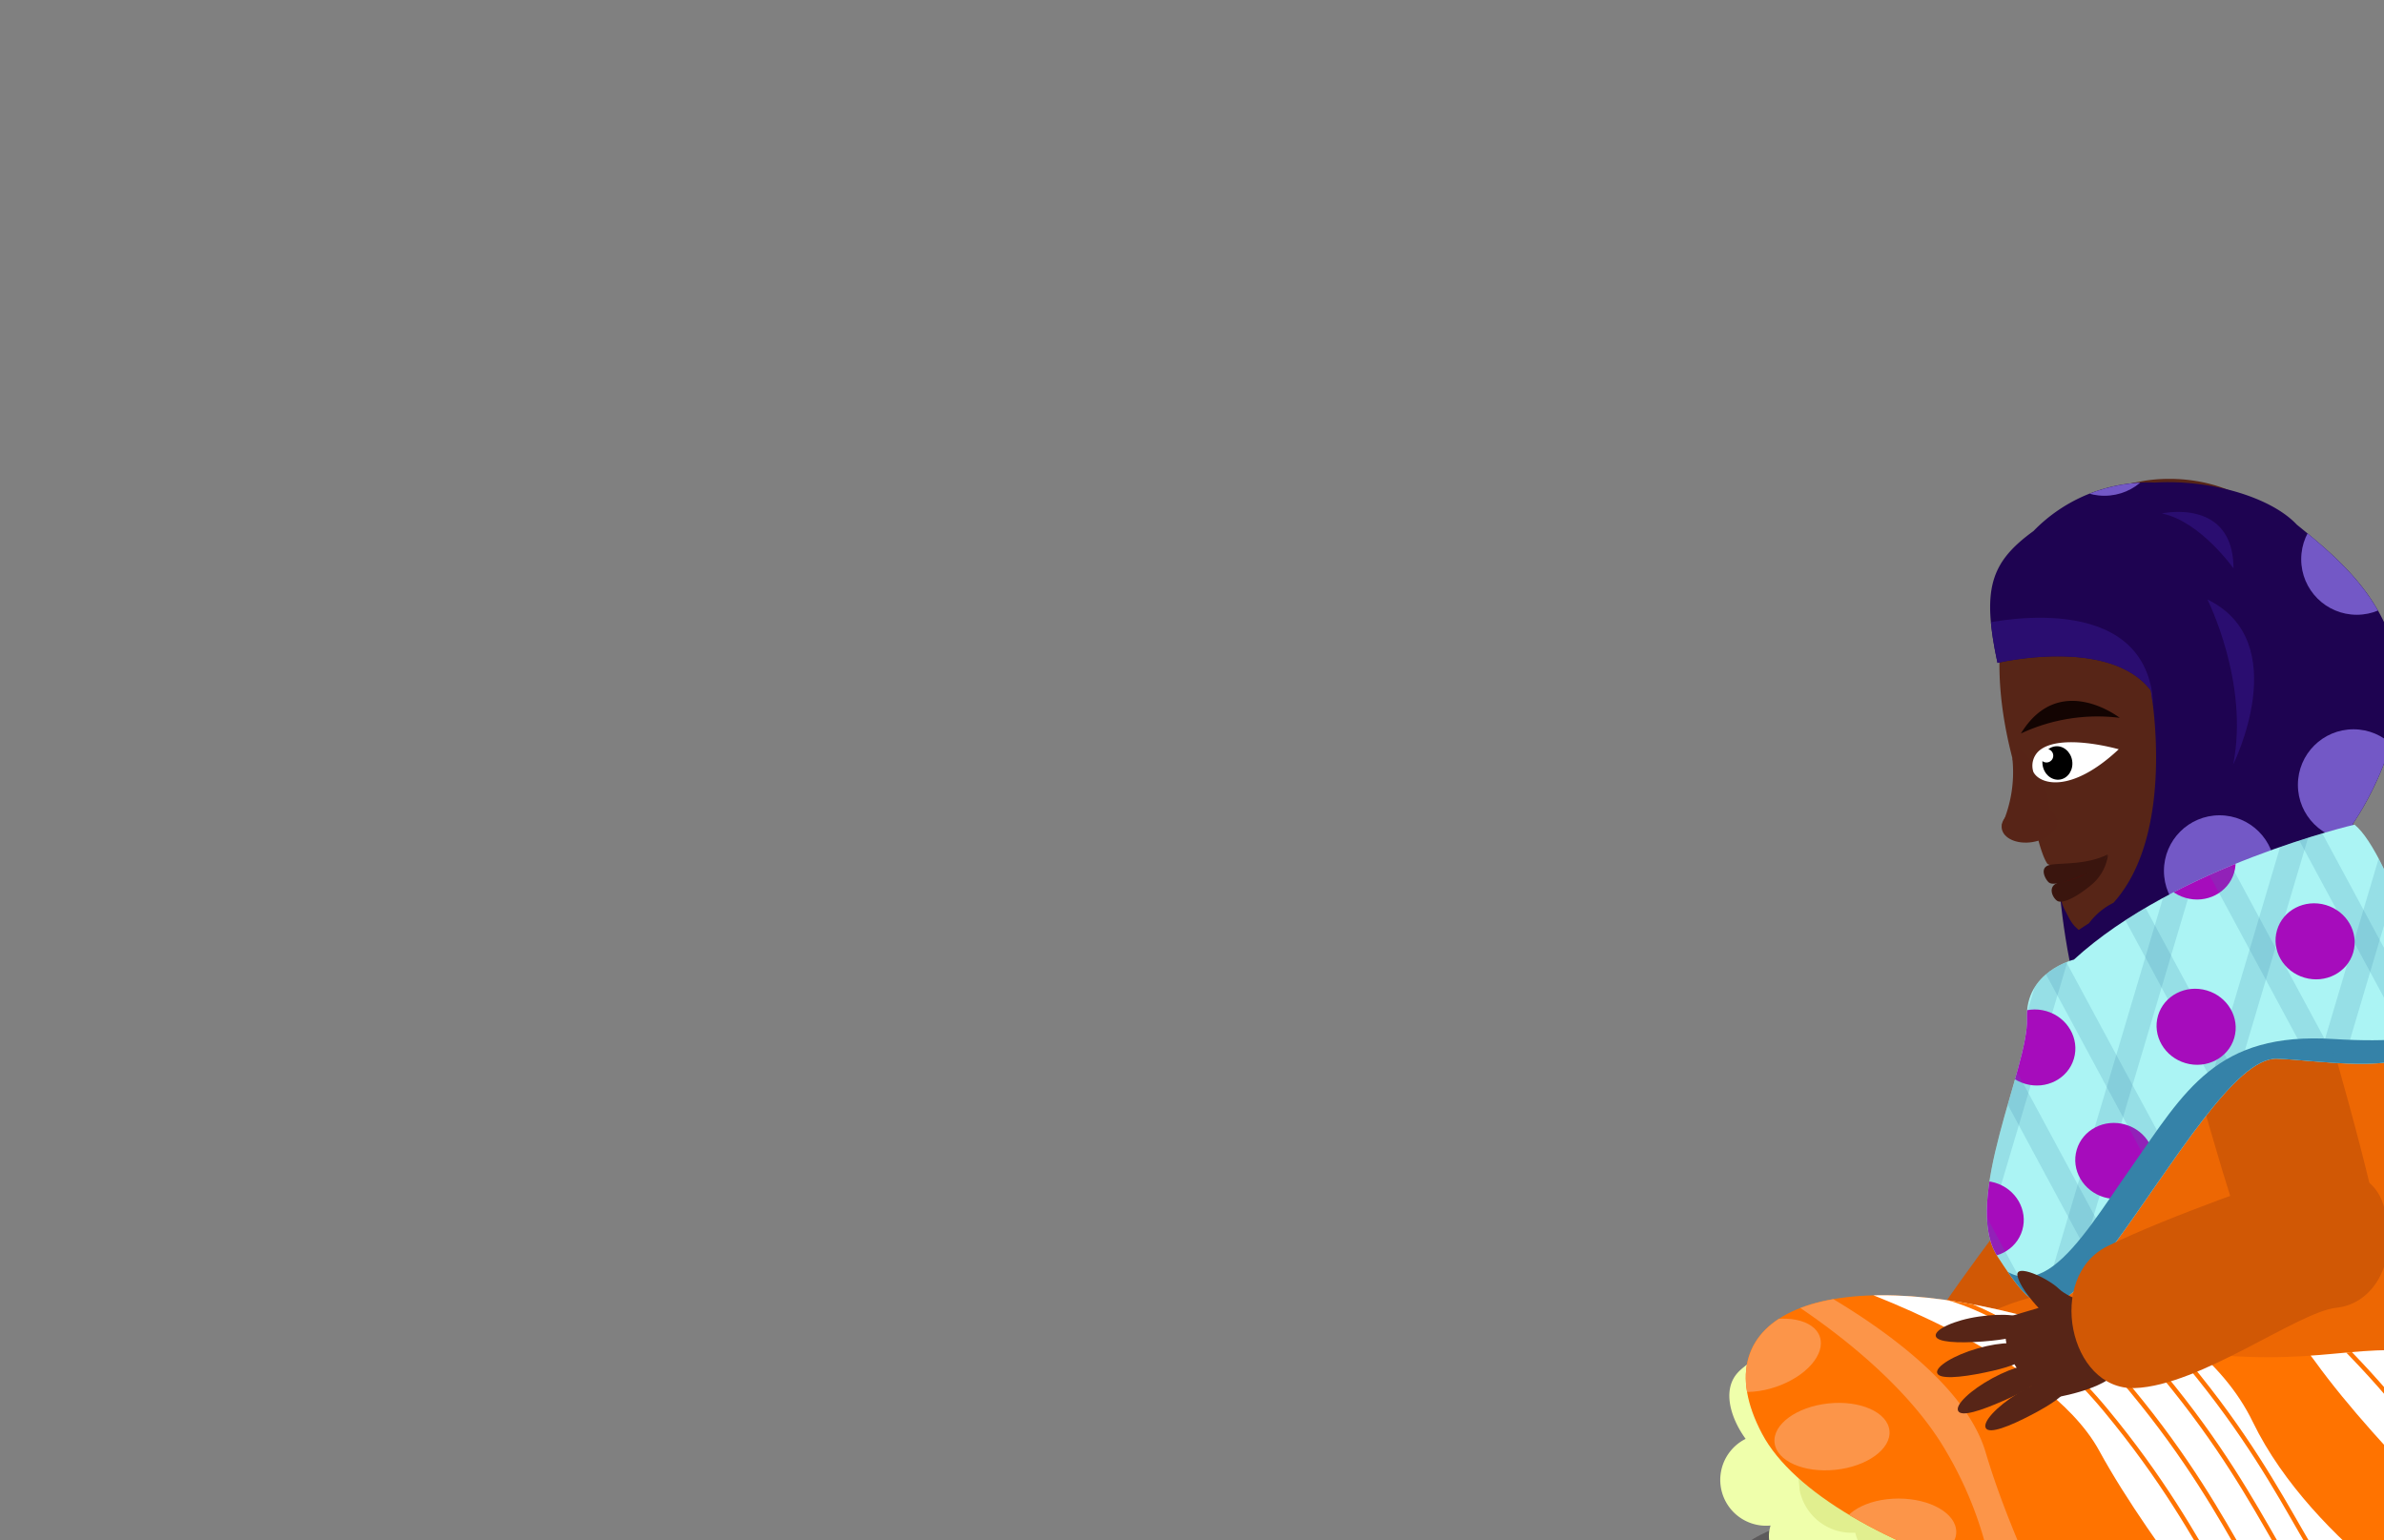 <svg xmlns="http://www.w3.org/2000/svg" xmlns:xlink="http://www.w3.org/1999/xlink" viewBox="0 0 260 168"><rect x="0" y="0" width="260" height="168" fill="#808080" stroke="none"/><defs><style>.cls-1{fill:#efffab;}.cls-2{fill:#ff7300;}.cls-3{fill:#fff;}.cls-4{fill:#1e0351;}.cls-5{fill:#abf4f4;}.cls-6{fill:#d15805;}.cls-7{fill:#572517;}.cls-8{fill:#ed6703;}.cls-9{fill:#231f20;opacity:0.38;}.cls-10{clip-path:url(#clip-path);}.cls-11{fill:#e1ef8f;}.cls-12{clip-path:url(#clip-path-2);}.cls-13{clip-path:url(#clip-path-3);}.cls-14{fill:none;stroke:#ff7300;stroke-miterlimit:10;stroke-width:0.48px;}.cls-15{clip-path:url(#clip-path-4);}.cls-16{fill:#fc9549;}.cls-17{fill:#460f0b;}.cls-18{fill:#130402;}.cls-19{fill:#572417;}.cls-20{clip-path:url(#clip-path-5);}.cls-21{fill:#7358c6;}.cls-22{fill:#2a0d70;}.cls-23{clip-path:url(#clip-path-6);}.cls-24{fill:#3a150e;}.cls-25{clip-path:url(#clip-path-7);}.cls-26{opacity:0.18;}.cls-27{fill:#3582a8;}.cls-28{fill:#a60cbc;}</style><clipPath id="clip-path"><path class="cls-1" d="M218.25,174c-4.08-.4-8.45,1.4-12.17-.35-.59-.28-1.15-.65-1.75-.92a14,14,0,0,0-4.87-.84,9.62,9.62,0,0,1-4.76-1.23,3.67,3.67,0,0,1-1.6-4.28,5,5,0,0,1-2.72-9.45c-1.55-2.12-2.63-5.26-.87-7.21.46-.52,1.08-.88,1.55-1.39.84-.92,1.14-2.25,2.05-3.11,1.14-1.08,2.89-1.09,4.46-1,4.48.15,9.5.58,12.43,4,.88,1,1.55,2.28,2.71,3a8.43,8.43,0,0,0,3.88.69,14.34,14.34,0,0,1,9.1,3.27c2.43,2.21,3.65,6,2.25,8.94a5.3,5.3,0,0,1,4.24,3.87c.52,2.64-1.8,4.51-3.85,5.54C224.7,175.23,222.07,174.37,218.25,174Z"/></clipPath><clipPath id="clip-path-2"><path class="cls-2" d="M260.66,147.26s12.85,20.41-6.77,26.46-54.89-4.43-61.72-17.35,6.69-19,30.09-12.44S252.89,147.19,260.66,147.26Z"/></clipPath><clipPath id="clip-path-3"><path class="cls-3" d="M218.69,137.08s20.4,4.38,27,18,23.24,23.22,23.24,23.22L246.7,183.1s-11.91-14.16-17.76-24.88-27.78-18.13-27.78-18.13Z"/></clipPath><clipPath id="clip-path-4"><path class="cls-3" d="M239.67,128.79s20.79,1.79,29,14.45,26,20.12,26,20.12l-21.45,7.58s-13.6-12.56-20.74-22.46S222.65,134,222.65,134Z"/></clipPath><clipPath id="clip-path-5"><path class="cls-4" d="M225.61,110.13c0-.38,0-.75,0-1.14.46-9.23.83-7.39.83-7.39s1.24-.82,1.38-.9a7.47,7.47,0,0,1,2.68-2.24c6.9-7.67,4.07-23.16,4.07-23.16-4.54-5.91-16.72-3-16.72-3-1.71-8-.82-10.94,3.92-14.38A17.47,17.47,0,0,1,235,52.63c5.91-.36,12.62,1.53,15.49,4.59,4.09,3.33,8.53,7,10.45,13,3,9.42-4.37,19.67-4.37,19.67s5.7,3.88-8.51,9.64S234.86,108.74,225.61,110.13Z"/></clipPath><clipPath id="clip-path-6"><path class="cls-3" d="M231.07,81.72s-6.42-1.85-8.72.19a2.19,2.19,0,0,0-.59,2.28C222.46,85.57,225.89,86.57,231.07,81.72Z"/></clipPath><clipPath id="clip-path-7"><path class="cls-5" d="M256.79,89.94s-19.47,4.52-30.61,14.72c0,0-5.35,1.27-5.12,6.43S213.92,131,217.83,137s5.71,8.3,12.5-.94,13.45-20.75,18-20.59,13.29,1.71,15.86-1.18S260.62,93,256.79,89.94Z"/></clipPath></defs><g id="Layer_3" data-name="Layer 3"><path class="cls-3" d="M14.15,153.66"/><path class="cls-6" d="M246.74,114.62s-10.39,19.55-14.28,24.4-13.17-4.07-11-9.19,11.54-22.52,14-25.58S250.15,104.67,246.74,114.62Z"/><path class="cls-7" d="M211.41,153.89s-3.22,1.18-5,.85-5.56.3-4.53,1.32,3.84,1.64,3.84,1.64l-2.09,2.48s-.08,2.39,3.24,4.08,5.41.92,5.41.92,4.53-4,4.45-6.72S213.54,152.64,211.41,153.89Z"/><path class="cls-7" d="M202.69,164.11c4.23-3.26,3.29-3.79,2.78-4.36s-2.58.48-4.62,2.32-3.29,3.79-2.78,4.36S200.51,165.79,202.69,164.11Z"/><path class="cls-7" d="M204.73,166.84c3.78-3.77,2.78-4.18,2.2-4.68s-2.5.8-4.29,2.88-2.78,4.19-2.2,4.68S202.78,168.78,204.73,166.84Z"/><path class="cls-7" d="M208.17,168.21c2.89-4.49,1.83-4.68,1.16-5s-2.28,1.3-3.58,3.73-1.83,4.68-1.16,5S206.68,170.52,208.17,168.21Z"/><path class="cls-7" d="M211.55,167.84c2.59-4.67,1.51-4.79.82-5.11s-2.18,1.46-3.33,4-1.51,4.79-.82,5.11S210.21,170.25,211.55,167.84Z"/><path class="cls-6" d="M220.51,130.7s-8.42,10.82-12.19,17.28,5.16,15.42,11,11.28,10.3-16.76,13.51-19.39,2.91-8.23-1.87-12.19S220.51,130.7,220.51,130.7Z"/><path class="cls-8" d="M259.44,107.64s3.84,23.31,1.46,43.55l-36.94-4s3-12.82,6-33.42S252.92,85.27,259.44,107.64Z"/><ellipse class="cls-9" cx="226.45" cy="170.59" rx="37.43" ry="8.15"/><path class="cls-7" d="M196.22,147.66s-1.89,2.61-3.43,3.26-4.18,3.16-2.84,3.41,3.86-.73,3.86-.73l-.34,3s1.19,1.9,4.68,1.49,4.7-2.13,4.7-2.13,1.44-5.51,0-7.59S197.22,145.56,196.22,147.66Z"/><path class="cls-1" d="M218.25,174c-4.08-.4-8.45,1.4-12.17-.35-.59-.28-1.15-.65-1.75-.92a14,14,0,0,0-4.87-.84,9.62,9.62,0,0,1-4.76-1.23,3.67,3.67,0,0,1-1.6-4.28,5,5,0,0,1-2.72-9.45c-1.55-2.12-2.63-5.26-.87-7.21.46-.52,1.08-.88,1.55-1.39.84-.92,1.14-2.25,2.05-3.11,1.14-1.08,2.89-1.09,4.46-1,4.48.15,9.5.58,12.43,4,.88,1,1.55,2.28,2.71,3a8.43,8.43,0,0,0,3.88.69,14.34,14.34,0,0,1,9.1,3.27c2.43,2.21,3.65,6,2.25,8.94a5.3,5.3,0,0,1,4.24,3.87c.52,2.64-1.8,4.51-3.85,5.54C224.7,175.23,222.07,174.37,218.25,174Z"/><g class="cls-10"><path class="cls-11" d="M194.7,157.87a9.87,9.87,0,0,1,1.26,2.35,17.89,17.89,0,0,1,.31,2.3,5.79,5.79,0,0,0,6.06,4.64,7.32,7.32,0,0,0,11.16,4.22,14.53,14.53,0,0,0,9.55,1.81,27.24,27.24,0,0,0,9.3-3.26,8.42,8.42,0,0,0,2.73-2.05c1.41-1.84,1.18-4.43.74-6.71a58.5,58.5,0,0,0-4.24-13.23c-1.31-2.87-3-5.76-5.63-7.45a16.32,16.32,0,0,0-6.56-2.06c-5.54-.79-16.07-2.18-20.46,2.28S191.13,152,194.7,157.87Z"/></g><path class="cls-8" d="M251.87,143.13a13.3,13.3,0,0,1,5.12,3,5.52,5.52,0,0,1,1.51,5.46c-.67,1.92-2.63,3.07-4.53,3.8-5.7,2.18-12,2.06-18.08,1.91a106.19,106.19,0,0,1-13.81-.93c-3.39-.52-8-1.51-10.06-4.62-1.79-2.73.24-5.56,2.54-7.17,6.24-4.34,16.37-4.85,23.67-4.33A49,49,0,0,1,251.87,143.13Z"/><path class="cls-2" d="M260.66,147.26s12.85,20.41-6.77,26.46-54.89-4.43-61.72-17.35,6.69-19,30.09-12.44S252.89,147.19,260.66,147.26Z"/><g class="cls-12"><path class="cls-3" d="M218.69,137.08s20.4,4.38,27,18,23.24,23.22,23.24,23.22L246.7,183.1s-11.91-14.16-17.76-24.88-27.78-18.13-27.78-18.13Z"/><g class="cls-13"><path class="cls-14" d="M204.52,140.67s12.53-2.06,25.09,13.08,13.66,24.73,20.17,27.38"/><path class="cls-14" d="M207.63,139.29s12.23-2.86,24.79,12.28,13.66,24.72,20.17,27.38"/><path class="cls-14" d="M211.13,137.7s12.23-2.86,24.78,12.28,13.66,24.72,20.18,27.38"/><path class="cls-14" d="M213.87,136.5s12.23-2.86,24.78,12.27,13.67,24.73,20.18,27.39"/></g><path class="cls-3" d="M239.67,128.79s20.79,1.79,29,14.45,26,20.12,26,20.12l-21.45,7.58s-13.6-12.56-20.74-22.46S222.65,134,222.65,134Z"/><g class="cls-15"><path class="cls-14" d="M226.46,134.88s11.78-4.36,26.13,9.08,16.66,22.81,23.45,24.63"/><path class="cls-14" d="M229,132.36s11.78-4.36,26.13,9.08,16.66,22.81,23.45,24.63"/><path class="cls-14" d="M232.24,130.35S244,126,258.37,139.43s16.66,22.81,23.45,24.63"/><path class="cls-14" d="M234.81,128.81s11.78-4.37,26.13,9.08,16.66,22.81,23.45,24.63"/></g><path class="cls-16" d="M194.36,138.65s19,8.95,22.19,19.73,9.88,23.11,9.88,23.11l-8.49-2.92a40.92,40.92,0,0,0-5.64-20.19C206.25,147.84,192.11,140,192.11,140Z"/><ellipse class="cls-16" cx="207.05" cy="167.08" rx="6.3" ry="3.64"/><ellipse class="cls-16" cx="199.81" cy="156.67" rx="6.3" ry="3.64" transform="translate(-15.27 21.72) rotate(-5.99)"/><ellipse class="cls-16" cx="192.51" cy="147.81" rx="6.3" ry="3.64" transform="translate(-37.26 69.61) rotate(-18.72)"/></g><path class="cls-6" d="M252.93,109s6.32,21.23,6.95,27.42-12.25,6.33-14.27,1.14-7.58-24.14-8-28S248.39,99.48,252.93,109Z"/><path class="cls-4" d="M224.54,96.29s.79,10.67,3.43,15.87S247.41,100,247.41,100l-.81-5.11Z"/><path class="cls-17" d="M221.57,83.4s2,16.47,8.42,22.76l18.17-12.81-8.72-16Z"/><path class="cls-17" d="M225.37,94.54s1.29,1.82.75,2.87c0,0,3.69-1.89,3.21-3.77Z"/><path class="cls-3" d="M223.7,94.53s0,1.34,2.66.78,2.91-1,3-1.53Z"/><path class="cls-7" d="M242.06,100.45c9.14-2.36,13.17-12,13.58-14.82s.69-19.4-6.43-27.71c-6.52-7.62-15.82-5.39-15.82-5.39a18.14,18.14,0,0,0-14.12,12c-3.06,9.11.39,20,2.55,25.06,0,0,.69,3.53,1.48,4.63,0,0,2.35,1.4,6-.62,0,0-.08,2.82-4.31,3.82,0,0-.65.28.33,2.07S226.83,104.38,242.06,100.45Z"/><path class="cls-18" d="M220.4,80a19.68,19.68,0,0,1,10.78-1.71S224.59,73.15,220.4,80Z"/><ellipse class="cls-19" cx="221.34" cy="89.89" rx="3.06" ry="1.98" transform="translate(-11.36 35.81) rotate(-9.02)"/><path class="cls-19" d="M219.48,82.81A14.26,14.26,0,0,1,218.32,90l5.47.85-.47-4.1S220.34,79.11,219.48,82.81Z"/><path class="cls-4" d="M225.61,110.13c0-.38,0-.75,0-1.14.46-9.23.83-7.39.83-7.39s1.24-.82,1.38-.9a7.47,7.47,0,0,1,2.68-2.24c6.9-7.67,4.07-23.16,4.07-23.16-4.54-5.91-16.72-3-16.72-3-1.71-8-.82-10.94,3.92-14.38A17.47,17.47,0,0,1,235,52.63c5.91-.36,12.62,1.53,15.49,4.59,4.09,3.33,8.53,7,10.45,13,3,9.42-4.37,19.67-4.37,19.67s5.7,3.88-8.51,9.64S234.86,108.74,225.61,110.13Z"/><g class="cls-20"><circle class="cls-21" cx="256.67" cy="85.6" r="6.06"/><circle class="cls-21" cx="242.06" cy="94.98" r="6.06"/><path class="cls-22" d="M216,68.09s16.7-4.07,18.67,7.21-22.3,15.14-22.3,15.14l-.18-28Z"/><circle class="cls-21" cx="257.03" cy="60.99" r="6.06"/><circle class="cls-21" cx="229.51" cy="48.01" r="6.06"/></g><path class="cls-3" d="M231.07,81.72s-6.42-1.85-8.72.19a2.19,2.19,0,0,0-.59,2.28C222.46,85.57,225.89,86.57,231.07,81.72Z"/><g class="cls-23"><ellipse cx="224.38" cy="83.21" rx="1.63" ry="1.83" transform="translate(-10.27 36.21) rotate(-9.02)"/><circle class="cls-3" cx="223.19" cy="82.42" r="0.74"/></g><path class="cls-22" d="M240.74,65.38s4.59,9.07,2.81,18C243.55,83.39,250.23,70,240.74,65.38Z"/><path class="cls-22" d="M243.59,62s-3.62-5.14-7.82-6C235.77,56,243.56,54.25,243.59,62Z"/><path class="cls-24" d="M229.87,93.19a4.55,4.55,0,0,1-2.74,2.25c-2.24.88-3.32,1.16-3.72.77s-1-1.6.12-1.87S227.42,94.39,229.87,93.19Z"/><path class="cls-24" d="M229.9,93.25A5.18,5.18,0,0,1,228,96.58c-1.75,1.43-3.13,2-3.64,1.67s-1.13-1.62.17-2A8,8,0,0,0,229.9,93.25Z"/><path class="cls-5" d="M256.79,89.94s-19.47,4.52-30.61,14.72c0,0-5.35,1.27-5.12,6.43S213.92,131,217.83,137s5.71,8.3,12.5-.94,13.45-20.75,18-20.59,13.29,1.71,15.86-1.18S260.62,93,256.79,89.94Z"/><g class="cls-25"><g class="cls-26"><rect class="cls-27" x="170.5" y="118.86" width="75.88" height="2.64" transform="translate(33.83 285.71) rotate(-73.44)"/><rect class="cls-27" x="181.87" y="118.01" width="75.88" height="2.64" transform="translate(42.78 296) rotate(-73.44)"/><rect class="cls-27" x="193.24" y="117.15" width="75.88" height="2.64" transform="translate(51.72 306.29) rotate(-73.44)"/><rect class="cls-27" x="204.61" y="116.3" width="75.88" height="2.64" transform="translate(60.67 316.58) rotate(-73.44)"/><rect class="cls-27" x="215.98" y="115.45" width="75.88" height="2.64" transform="translate(69.62 326.87) rotate(-73.44)"/><rect class="cls-27" x="227.36" y="114.6" width="75.88" height="2.64" transform="translate(78.56 337.16) rotate(-73.44)"/></g><ellipse class="cls-28" cx="230.66" cy="126.63" rx="4.13" ry="4.33" transform="translate(44.17 312.27) rotate(-73.64)"/><ellipse class="cls-28" cx="222.04" cy="114.26" rx="4.13" ry="4.33" transform="translate(49.85 295.11) rotate(-73.64)"/><ellipse class="cls-28" cx="216.71" cy="133.29" rx="4.13" ry="4.33" transform="matrix(0.28, -0.96, 0.96, 0.28, 27.76, 303.67)"/><ellipse class="cls-28" cx="239.52" cy="93.98" rx="4.13" ry="4.33" transform="translate(81.86 297.31) rotate(-73.64)"/><path class="cls-27" d="M269.09,111.12s-1.82,3-14.6,2.2-16.21,5.66-22.06,14-11.09,18-17.22,7l1.08,11.51,56.25-7.26Z"/><g class="cls-26"><polygon class="cls-27" points="282.55 150.65 284.88 149.53 248.04 81.19 245.71 82.3 282.55 150.65"/><polygon class="cls-27" points="271.18 151.5 273.51 150.38 236.67 82.04 234.34 83.16 271.18 151.5"/><polygon class="cls-27" points="259.81 152.35 262.14 151.24 225.3 82.89 222.97 84.01 259.81 152.35"/><polygon class="cls-27" points="248.44 153.2 250.77 152.09 213.93 83.74 211.6 84.86 248.44 153.2"/><polygon class="cls-27" points="237.06 154.06 239.4 152.94 202.56 84.59 200.23 85.71 237.06 154.06"/><polygon class="cls-27" points="225.69 154.91 228.02 153.79 191.18 85.45 188.85 86.56 225.69 154.91"/></g><ellipse class="cls-28" cx="252.51" cy="102.68" rx="4.13" ry="4.33" transform="translate(82.84 316.03) rotate(-73.64)"/><ellipse class="cls-28" cx="239.52" cy="112" rx="4.13" ry="4.33" transform="translate(64.58 310.26) rotate(-73.64)"/></g><path class="cls-7" d="M229.15,142.56s-3.34-.78-4.61-2-4.82-2.81-4.51-1.4,2.3,3.49,2.3,3.49l-3.12.92s-1.37,1.95.47,5.19,4,3.74,4,3.74,6-.86,7.42-3.16S231.61,142.69,229.15,142.56Z"/><path class="cls-7" d="M216.24,146.31c5.32-.4,4.83-1.36,4.72-2.12s-2.41-1-5.14-.6S211,145,211.11,145.7,213.5,146.51,216.24,146.31Z"/><path class="cls-7" d="M216.44,149.7c5.23-1.07,4.62-2,4.42-2.69s-2.53-.71-5.17.05-4.63,2-4.42,2.69S213.75,150.26,216.44,149.7Z"/><path class="cls-7" d="M218.57,152.74c4.88-2.16,4.09-2.91,3.73-3.58s-2.61-.15-5,1.15-4.1,2.91-3.74,3.58S216.05,153.85,218.57,152.74Z"/><path class="cls-7" d="M221.59,154.29c4.73-2.48,3.9-3.17,3.49-3.81s-2.62,0-5,1.48-3.9,3.16-3.5,3.81S219.15,155.57,221.59,154.29Z"/><path class="cls-6" d="M249.49,128.2s-13,4.41-19.68,7.73-4.17,15.71,3,15.46,17.82-8.33,22-8.76,6.95-5.28,5.13-11.21S249.49,128.2,249.49,128.2Z"/></g></svg>